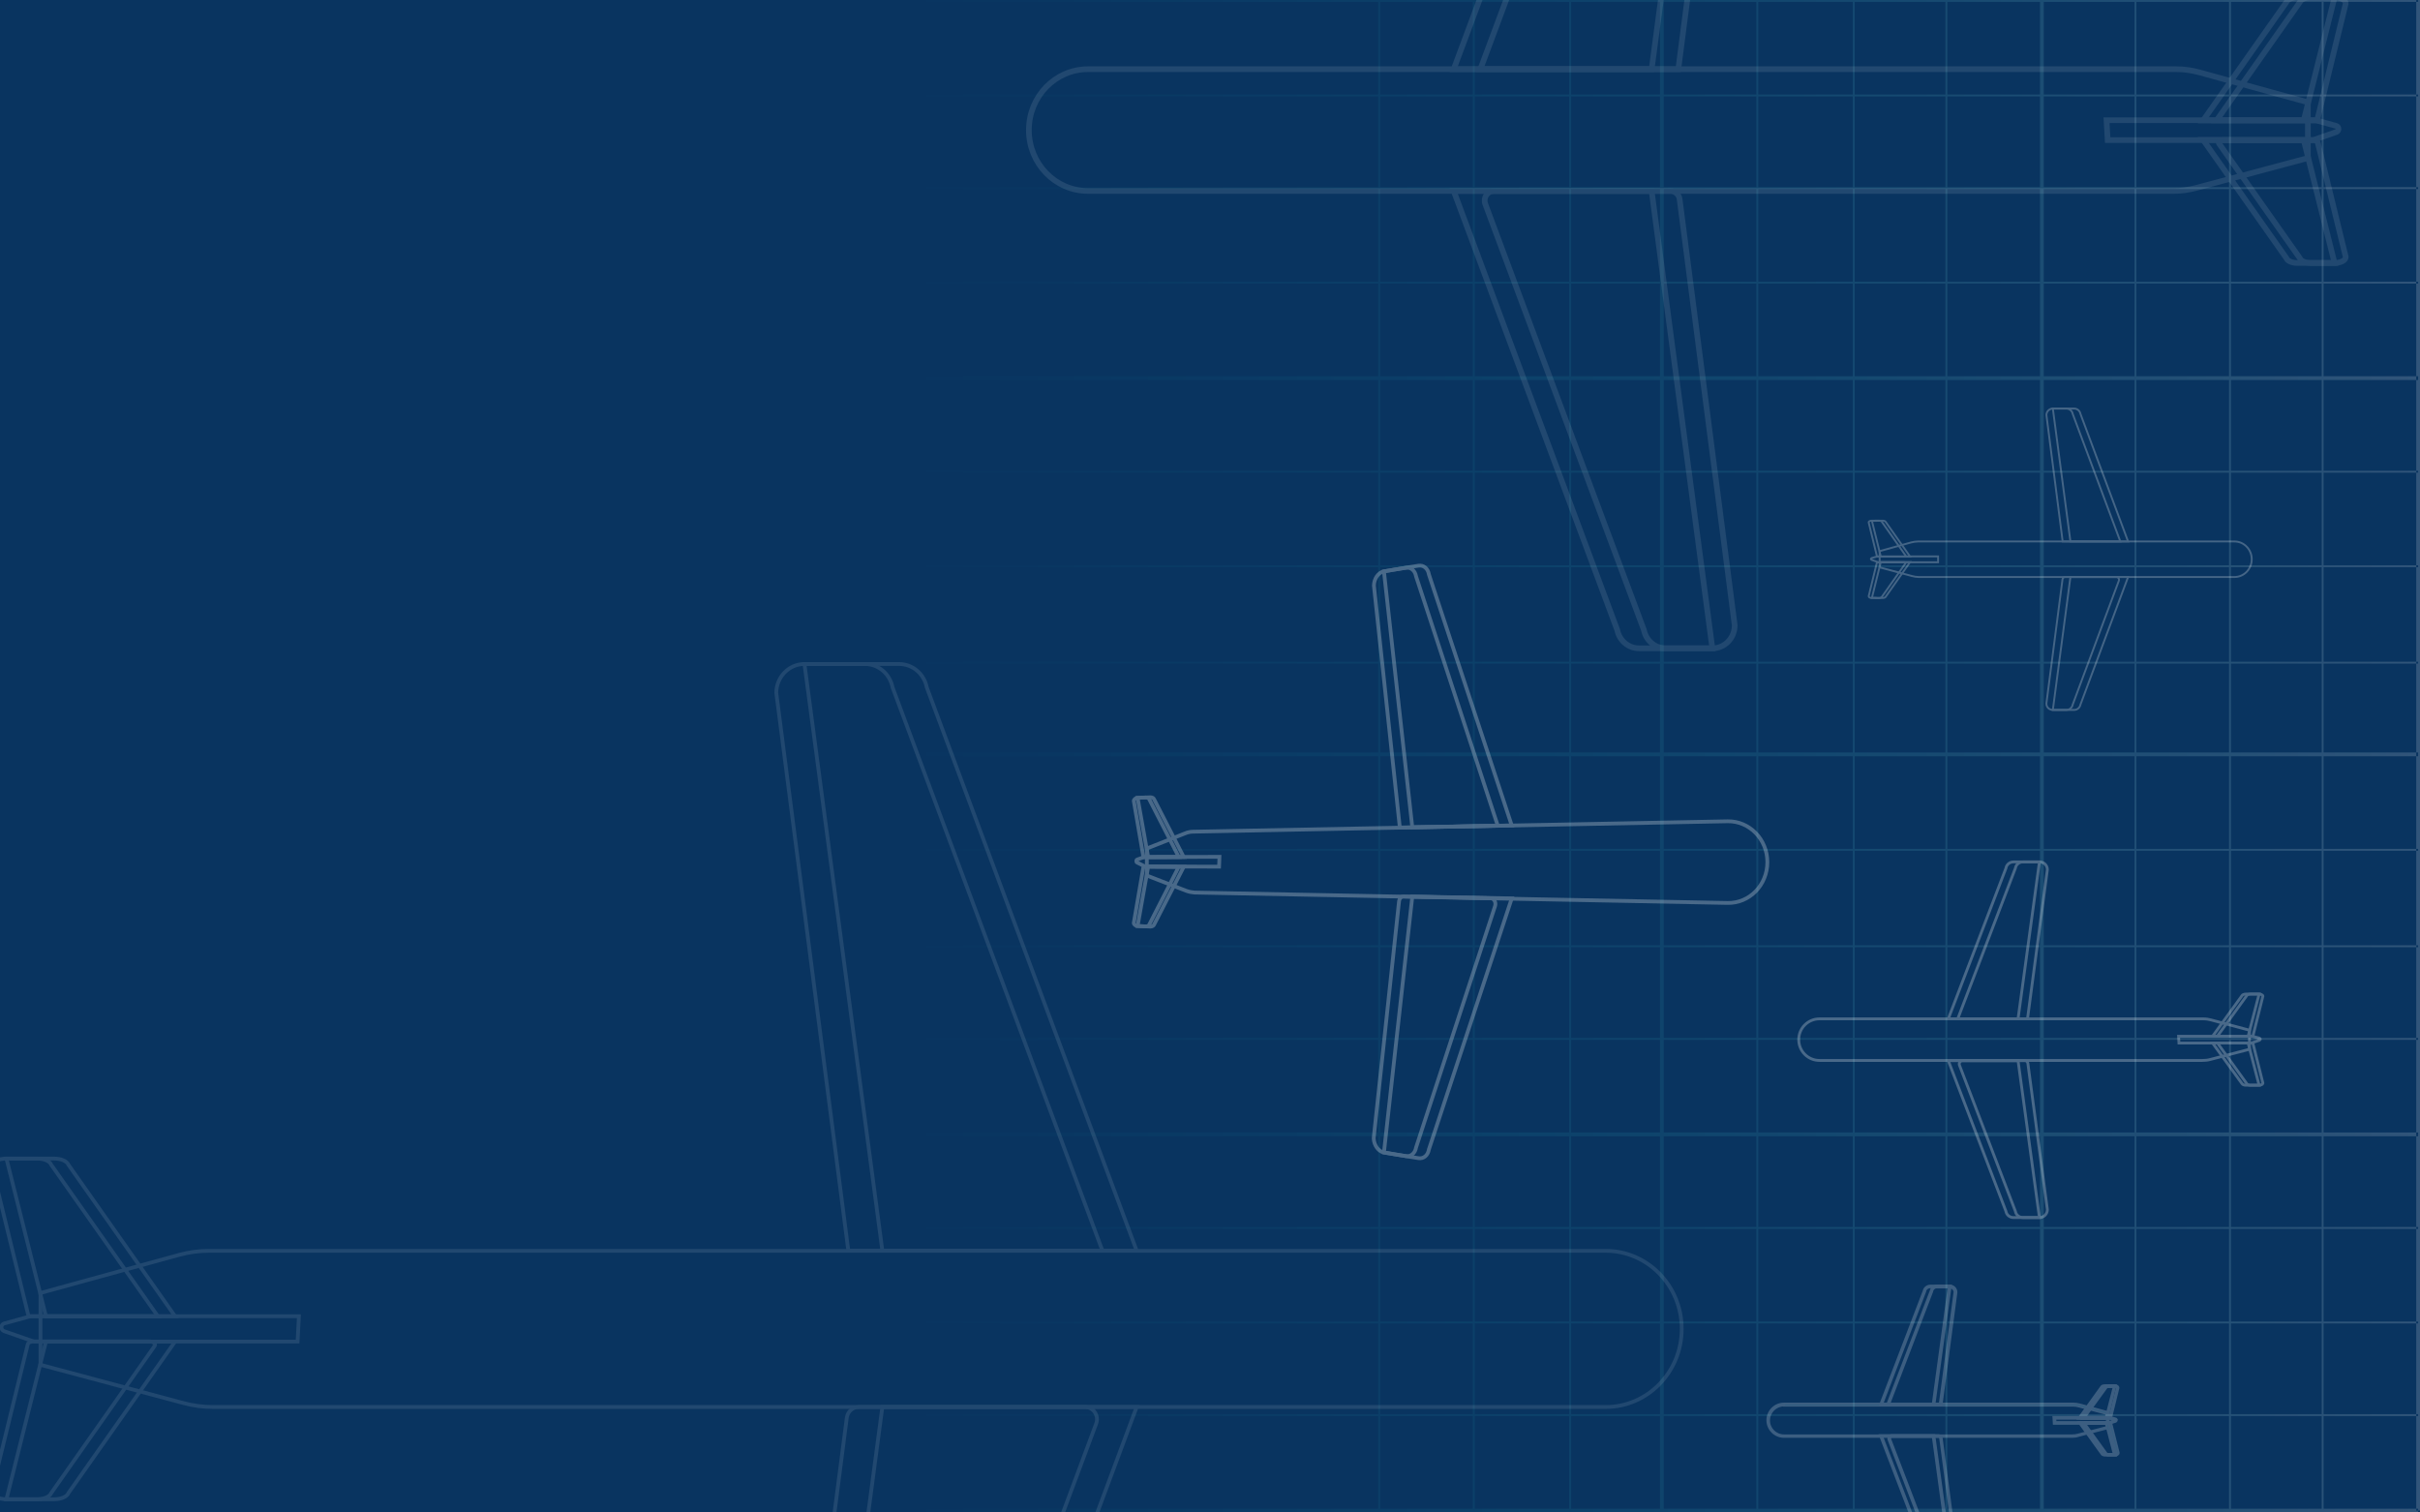 <?xml version="1.0" encoding="utf-8"?>
<!-- Generator: Adobe Illustrator 19.0.0, SVG Export Plug-In . SVG Version: 6.00 Build 0)  -->
<svg version="1.0" id="Layer_1" xmlns="http://www.w3.org/2000/svg" xmlns:xlink="http://www.w3.org/1999/xlink" x="0px" y="0px"
	 viewBox="0 0 1280 800" enable-background="new 0 0 1280 800" xml:space="preserve">
<rect x="0" y="0" width="1280" height="800" fill="#808080" stroke="none"/>
<g id="XMLID_2_">
	<defs>
		<rect id="XMLID_1_" x="0" width="1280" height="800"/>
	</defs>
	<clipPath id="XMLID_4_">
		<use xlink:href="#XMLID_1_"  overflow="visible"/>
	</clipPath>
	<rect id="XMLID_378_" x="0" clip-path="url(#XMLID_4_)" fill="#093460" width="1280" height="800"/>
	<linearGradient id="XMLID_5_" gradientUnits="userSpaceOnUse" x1="480" y1="399.5" x2="1280" y2="399.5">
		<stop  offset="0" style="stop-color:#00FFFF;stop-opacity:0"/>
		<stop  offset="9.524091e-002" style="stop-color:#06FFFF;stop-opacity:9.524091e-002"/>
		<stop  offset="0.22" style="stop-color:#16FFFF;stop-opacity:0.22"/>
		<stop  offset="0.36" style="stop-color:#31FFFF;stop-opacity:0.36"/>
		<stop  offset="0.513" style="stop-color:#57FFFF;stop-opacity:0.513"/>
		<stop  offset="0.675" style="stop-color:#87FFFF;stop-opacity:0.675"/>
		<stop  offset="0.843" style="stop-color:#C2FFFF;stop-opacity:0.843"/>
		<stop  offset="1" style="stop-color:#FFFFFF"/>
	</linearGradient>
	<path id="XMLID_348_" opacity="0.16" clip-path="url(#XMLID_4_)" fill="url(#XMLID_5_)" d="M1280,799h-2V0h2V799z M1229,0h-1v799h1
		V0z M1180,0h-1v799h1V0z M1130,0h-1v799h1V0z M1081,0h-2v799h2V0z M1030,0h-1v799h1V0z M981,0h-1v799h1V0z M930,0h-1v799h1V0z
		 M880,0h-2v799h2V0z M831,0h-1v799h1V0z M780,0h-1v799h1V0z M730,0h-1v799h1V0z M1279,798H480v2h799V798z M1279,748H480v1h799V748z
		 M1279,699H480v1h799V699z M1279,649H480v1h799V649z M1279,599H480v2h799V599z M1279,549H480v1h799V549z M1279,500H480v1h799V500z
		 M1279,449H480v1h799V449z M1279,398H480v2h799V398z M1279,350H480v1h799V350z M1279,299H480v1h799V299z M1279,249H480v1h799V249z
		 M1279,199H480v2h799V199z M1279,149H480v1h799V149z M1279,99H480v1h799V99z M1279,50H480v1h799V50z M1279-1H480v2h799V-1z"/>
	<g id="XMLID_314_" opacity="0.21" clip-path="url(#XMLID_4_)">
		<linearGradient id="XMLID_6_" gradientUnits="userSpaceOnUse" x1="934.854" y1="751.262" x2="1115.283" y2="751.262">
			<stop  offset="0" style="stop-color:#00FFFF"/>
			<stop  offset="1" style="stop-color:#00FFFF"/>
		</linearGradient>
		<path id="XMLID_345_" fill="url(#XMLID_6_)" stroke="#FFFFFF" stroke-miterlimit="10" d="M1096,760H943.6c-4.8,0-8.8-3.9-8.8-8.8
			c0-4.8,3.9-8.8,8.8-8.8h152.8c1.1,0,2.3,0.1,3.4,0.4l15.5,4.2v8.3l-16,4.2C1098.2,759.9,1097.1,760,1096,760z M943.6,743.4
			c-4.3,0-7.9,3.5-7.9,7.9s3.5,7.9,7.9,7.9H1096c1,0,2.1-0.1,3.1-0.4l15.3-4v-6.9l-14.9-4c-1-0.3-2.1-0.4-3.1-0.4H943.6z"/>
		<g id="XMLID_338_">
			<linearGradient id="XMLID_7_" gradientUnits="userSpaceOnUse" x1="998.023" y1="711.707" x2="1034.803" y2="711.707">
				<stop  offset="0" style="stop-color:#00FFFF"/>
				<stop  offset="1" style="stop-color:#00FFFF"/>
			</linearGradient>
			<path id="XMLID_342_" fill="url(#XMLID_7_)" stroke="#FFFFFF" stroke-miterlimit="10" d="M1026.9,743.4H998l23.2-60.6
				c0.3-1.6,1.8-2.8,3.5-2.8h6.6c2,0,3.5,1.6,3.5,3.5l0,0.1L1026.9,743.4z M999.3,742.5h26.7l7.8-59c0-1.4-1.2-2.6-2.6-2.6h-6.6
				c-1.3,0-2.4,0.9-2.6,2.1l0,0.1L999.3,742.5z"/>
			<linearGradient id="XMLID_8_" gradientUnits="userSpaceOnUse" x1="994.29" y1="711.707" x2="1031.771" y2="711.707">
				<stop  offset="0" style="stop-color:#00FFFF"/>
				<stop  offset="1" style="stop-color:#00FFFF"/>
			</linearGradient>
			<path id="XMLID_339_" fill="url(#XMLID_8_)" stroke="#FFFFFF" stroke-miterlimit="10" d="M1023.1,743.4h-28.8l23.2-60.6
				c0.3-1.6,1.8-2.8,3.5-2.8h10.8l-0.1,0.5L1023.1,743.4z M995.6,742.5h26.7l8.4-61.6h-9.8c-1.3,0-2.4,0.9-2.6,2.1l0,0.1
				L995.6,742.5z"/>
		</g>
		<linearGradient id="XMLID_9_" gradientUnits="userSpaceOnUse" x1="998.819" y1="790.816" x2="1034.801" y2="790.816">
			<stop  offset="0" style="stop-color:#00FFFF"/>
			<stop  offset="1" style="stop-color:#00FFFF"/>
		</linearGradient>
		<path id="XMLID_335_" fill="url(#XMLID_9_)" stroke="#FFFFFF" stroke-miterlimit="10" d="M1031.3,822.5h-6.6
			c-1.7,0-3.1-1.2-3.5-2.8l-22.3-58.2c-0.2-0.5-0.1-1.1,0.2-1.6c0.3-0.5,0.9-0.8,1.4-0.8h24.8c0.9,0,1.6,0.7,1.7,1.5l7.7,58.1
			c0,0.1,0,0.2,0,0.3C1034.7,821,1033.2,822.5,1031.3,822.5z M1000.6,760c-0.3,0-0.5,0.1-0.7,0.4c-0.2,0.2-0.2,0.5-0.1,0.8
			l22.3,58.2l0,0c0.2,1.2,1.3,2.1,2.6,2.1h6.6c1.4,0,2.6-1.1,2.6-2.5c0-0.1,0-0.1,0-0.2l-7.7-58.1c-0.1-0.4-0.4-0.7-0.8-0.7H1000.6z
			"/>
		<linearGradient id="XMLID_10_" gradientUnits="userSpaceOnUse" x1="994.29" y1="790.816" x2="1031.771" y2="790.816">
			<stop  offset="0" style="stop-color:#00FFFF"/>
			<stop  offset="1" style="stop-color:#00FFFF"/>
		</linearGradient>
		<path id="XMLID_332_" fill="url(#XMLID_10_)" stroke="#FFFFFF" stroke-miterlimit="10" d="M1031.8,822.5h-10.8
			c-1.7,0-3.1-1.2-3.5-2.8l-23.2-60.6h28.8L1031.8,822.5z M995.6,760l22.7,59.4l0,0c0.2,1.2,1.3,2.1,2.6,2.1h9.8l-8.4-61.6H995.6z"
			/>
		<g id="XMLID_325_">
			<linearGradient id="XMLID_11_" gradientUnits="userSpaceOnUse" x1="1101.14" y1="741.521" x2="1120.603" y2="741.521">
				<stop  offset="0" style="stop-color:#00FFFF"/>
				<stop  offset="1" style="stop-color:#00FFFF"/>
			</linearGradient>
			<path id="XMLID_329_" fill="url(#XMLID_11_)" stroke="#FFFFFF" stroke-miterlimit="10" d="M1116.5,750.4h-15.4l12.2-16.8
				c0.2-0.5,1-0.9,1.9-0.9h3.3c1.2,0,2,0.6,2,1.3l0,0.1L1116.5,750.4z M1102.9,749.5h12.9l3.9-15.5c-0.1-0.1-0.4-0.4-1.1-0.4h-3.3
				c-0.7,0-1.1,0.2-1.1,0.4l-0.1,0.1L1102.9,749.5z"/>
			<linearGradient id="XMLID_12_" gradientUnits="userSpaceOnUse" x1="1099.242" y1="741.521" x2="1119.159" y2="741.521">
				<stop  offset="0" style="stop-color:#00FFFF"/>
				<stop  offset="1" style="stop-color:#00FFFF"/>
			</linearGradient>
			<path id="XMLID_326_" fill="url(#XMLID_12_)" stroke="#FFFFFF" stroke-miterlimit="10" d="M1114.6,750.4h-15.4l12.1-16.8
				c0.2-0.5,1-0.9,1.9-0.9h5.8L1114.6,750.4z M1101,749.5h12.9l4.1-15.9h-4.7c-0.7,0-1.1,0.2-1.1,0.4l-0.1,0.1L1101,749.5z"/>
		</g>
		<g id="XMLID_318_">
			<linearGradient id="XMLID_13_" gradientUnits="userSpaceOnUse" x1="1101.871" y1="761.002" x2="1120.603" y2="761.002">
				<stop  offset="0" style="stop-color:#00FFFF"/>
				<stop  offset="1" style="stop-color:#00FFFF"/>
			</linearGradient>
			<path id="XMLID_322_" fill="url(#XMLID_13_)" stroke="#FFFFFF" stroke-miterlimit="10" d="M1118.6,769.9h-3.3
				c-0.9,0-1.7-0.4-1.9-0.9l-11.3-15.6c-0.1-0.2-0.2-0.5-0.1-0.7c0.2-0.3,0.6-0.5,1-0.5h12.6c0.6,0,1,0.3,1.1,0.6l3.9,15.6
				c0,0.1,0,0.1,0,0.2C1120.6,769.3,1119.7,769.9,1118.6,769.9z M1102.9,753.1l11.2,15.5l0,0.1c0.1,0.1,0.5,0.4,1.1,0.4h3.3
				c0.7,0,1.1-0.3,1.1-0.4l-3.9-15.5c0,0-0.1,0-0.2,0L1102.9,753.1C1103,753,1102.9,753,1102.9,753.1z"/>
			<linearGradient id="XMLID_14_" gradientUnits="userSpaceOnUse" x1="1099.242" y1="761.002" x2="1119.159" y2="761.002">
				<stop  offset="0" style="stop-color:#00FFFF"/>
				<stop  offset="1" style="stop-color:#00FFFF"/>
			</linearGradient>
			<path id="XMLID_319_" fill="url(#XMLID_14_)" stroke="#FFFFFF" stroke-miterlimit="10" d="M1119.2,769.9h-5.8
				c-0.9,0-1.7-0.4-1.9-0.9l-12.1-16.8h15.4L1119.2,769.9z M1101,753l11.2,15.5l0,0.1c0.1,0.1,0.5,0.4,1.1,0.4h4.7l-4.1-15.9H1101z"
				/>
		</g>
		<linearGradient id="XMLID_15_" gradientUnits="userSpaceOnUse" x1="1086.102" y1="751.262" x2="1119.565" y2="751.262">
			<stop  offset="0" style="stop-color:#00FFFF"/>
			<stop  offset="1" style="stop-color:#00FFFF"/>
		</linearGradient>
		<path id="XMLID_315_" fill="url(#XMLID_15_)" stroke="#FFFFFF" stroke-miterlimit="10" d="M1115.6,753.1h-29.3l-0.2-3.6l30,0
			l2.9,0.8c0.4,0.1,0.6,0.4,0.6,0.8c0,0.4-0.2,0.7-0.6,0.9L1115.6,753.1z M1087.2,752.2h28.3l3.2-1.1l-2.8-0.7h-28.8L1087.2,752.2z"
			/>
	</g>
	<g id="XMLID_292_" opacity="0.1" clip-path="url(#XMLID_4_)">
		<path id="XMLID_313_" fill="none" stroke="#FFFFFF" stroke-width="2" stroke-miterlimit="10" d="M21.5,721.9l75.8,20.3
			c5,1.3,10.1,2,15.3,2h736.7c22.2,0,40.2-18.5,40.2-41.3v0c0-22.8-18-41.3-40.2-41.3H110.6c-5.3,0-10.6,0.7-15.7,2.1l-73.5,20.2
			V721.9z"/>
		<g id="XMLID_310_">
			<path id="XMLID_312_" fill="none" stroke="#FFFFFF" stroke-width="2" stroke-miterlimit="10" d="M425.5,351.2h31.9
				c7.2,0,13.3,5.2,14.7,12.4l111,297.9H448.7l-38.1-295C410.6,358.1,417.3,351.2,425.5,351.2z"/>
			<path id="XMLID_311_" fill="none" stroke="#FFFFFF" stroke-width="2" stroke-miterlimit="10" d="M443.6,351.2h31.9
				c7.2,0,13.3,5.2,14.7,12.4l111,297.9H466.7l-41.2-310.3H443.6z"/>
		</g>
		<path id="XMLID_309_" fill="none" stroke="#FFFFFF" stroke-width="2" stroke-miterlimit="10" d="M425.5,1054.5h31.9
			c7.2,0,13.3-5.2,14.7-12.4L579.8,753c1.6-4.2-1.5-8.8-5.9-8.8H454.2c-3.2,0-5.8,2.4-6.3,5.6l-37.3,288.7c0,0.4-0.1,0.8-0.1,1.1
			C410.9,1047.9,417.5,1054.5,425.5,1054.5z"/>
		<path id="XMLID_307_" fill="none" stroke="#FFFFFF" stroke-width="2" stroke-miterlimit="10" d="M443.6,1054.5h31.9
			c7.2,0,13.3-5.2,14.7-12.4l111-297.9H466.7l-41.2,310.3H443.6z"/>
		<g id="XMLID_300_">
			<path id="XMLID_305_" fill="none" stroke="#FFFFFF" stroke-width="2" stroke-miterlimit="10" d="M3.4,612.8h16.2
				c3.6,0,6.8,1.4,7.5,3.3l56.4,80.1H15.1l-19.4-79.3C-4.3,614.6-0.9,612.8,3.4,612.8z"/>
			<path id="XMLID_303_" fill="none" stroke="#FFFFFF" stroke-width="2" stroke-miterlimit="10" d="M12.5,612.8h16.2
				c3.6,0,6.8,1.4,7.5,3.3l56.4,80.1H24.3L3.4,612.8H12.5z"/>
		</g>
		<g id="XMLID_294_">
			<path id="XMLID_298_" fill="none" stroke="#FFFFFF" stroke-width="2" stroke-miterlimit="10" d="M3.4,793h16.2
				c3.6,0,6.8-1.4,7.5-3.3l54.7-77.8c0.8-1.1-0.7-2.4-3-2.4H17.9c-1.6,0-3,0.6-3.2,1.5l-19,77.7c0,0.1,0,0.2,0,0.3
				C-4.1,791.2-0.8,793,3.4,793z"/>
			<path id="XMLID_297_" fill="none" stroke="#FFFFFF" stroke-width="2" stroke-miterlimit="10" d="M12.5,793h16.2
				c3.6,0,6.8-1.4,7.5-3.3l56.4-80.1H24.3L3.4,793H12.5z"/>
		</g>
		<path id="XMLID_293_" fill="none" stroke="#FFFFFF" stroke-width="2" stroke-miterlimit="10" d="M158.1,696.2h-142L2.3,700
			c-2,0.5-2.1,3.4-0.1,4.1l15.8,5.5h139.4L158.1,696.2z"/>
	</g>
	<g id="XMLID_278_" opacity="0.1" clip-path="url(#XMLID_4_)">
		<path id="XMLID_291_" fill="none" stroke="#FFFFFF" stroke-width="3" stroke-miterlimit="10" d="M1220.7,83.6l-59.1,15.8
			c-3.9,1-7.9,1.6-11.9,1.6H575.5c-17.3,0-31.3-14.4-31.3-32.2v0c0-17.8,14-32.2,31.3-32.2h575.7c4.1,0,8.2,0.6,12.2,1.7l57.3,15.8
			V83.6z"/>
		<g id="XMLID_288_">
			<path id="XMLID_290_" fill="none" stroke="#FFFFFF" stroke-width="3" stroke-miterlimit="10" d="M905.8-205.3h-24.8
				c-5.6,0-10.4,4.1-11.5,9.7L783,36.6h104.7l29.7-229.9C917.4-199.9,912.2-205.3,905.8-205.3z"/>
			<path id="XMLID_289_" fill="none" stroke="#FFFFFF" stroke-width="3" stroke-miterlimit="10" d="M891.7-205.3h-24.8
				c-5.6,0-10.4,4.1-11.5,9.7L768.9,36.6h104.7l32.1-241.9H891.7z"/>
		</g>
		<path id="XMLID_287_" fill="none" stroke="#FFFFFF" stroke-width="3" stroke-miterlimit="10" d="M905.8,342.9h-24.8
			c-5.6,0-10.4-4.1-11.5-9.7l-83.9-225.3c-1.2-3.3,1.1-6.9,4.6-6.9h93.3c2.5,0,4.6,1.9,4.9,4.4l29.1,225.1c0,0.3,0.1,0.6,0,0.9
			C917.2,337.8,912.1,342.9,905.8,342.9z"/>
		<path id="XMLID_286_" fill="none" stroke="#FFFFFF" stroke-width="3" stroke-miterlimit="10" d="M891.7,342.9h-24.8
			c-5.6,0-10.4-4.1-11.5-9.7L768.9,101h104.7l32.1,241.9H891.7z"/>
		<g id="XMLID_283_">
			<path id="XMLID_285_" fill="none" stroke="#FFFFFF" stroke-width="3" stroke-miterlimit="10" d="M1234.8-1.4h-12.6
				c-2.8,0-5.3,1.1-5.8,2.6l-44,62.5h53.2l15.1-61.8C1240.8,0,1238.1-1.4,1234.8-1.4z"/>
			<path id="XMLID_284_" fill="none" stroke="#FFFFFF" stroke-width="3" stroke-miterlimit="10" d="M1227.7-1.4h-12.6
				c-2.8,0-5.3,1.1-5.8,2.6l-44,62.5h53.2l16.3-65.1H1227.7z"/>
		</g>
		<g id="XMLID_280_">
			<path id="XMLID_282_" fill="none" stroke="#FFFFFF" stroke-width="3" stroke-miterlimit="10" d="M1234.8,139.1h-12.6
				c-2.8,0-5.3-1.1-5.8-2.6l-42.7-60.6c-0.6-0.9,0.6-1.8,2.3-1.8h47.4c1.3,0,2.3,0.5,2.5,1.2l14.8,60.5c0,0.1,0,0.2,0,0.2
				C1240.7,137.7,1238,139.1,1234.8,139.1z"/>
			<path id="XMLID_281_" fill="none" stroke="#FFFFFF" stroke-width="3" stroke-miterlimit="10" d="M1227.7,139.1h-12.6
				c-2.8,0-5.3-1.1-5.8-2.6l-44-62.5h53.2l16.3,65.1H1227.7z"/>
		</g>
		<path id="XMLID_279_" fill="none" stroke="#FFFFFF" stroke-width="3" stroke-miterlimit="10" d="M1114.2,63.6h110.7l10.8,3
			c1.5,0.4,1.6,2.6,0.1,3.2l-12.3,4.3h-108.7L1114.2,63.6z"/>
	</g>
	<g id="XMLID_264_" opacity="0.26" clip-path="url(#XMLID_4_)">
		<path id="XMLID_277_" fill="none" stroke="#FFFFFF" stroke-width="2" stroke-miterlimit="10" d="M606.6,463.1l20.9,8.1
			c1.4,0.5,2.9,0.8,4.3,0.9l282,5.5c11.5,0.2,21-9.4,21-21.6v0c0-12.1-9.5-21.8-21-21.6l-282.6,5.5c-1.5,0-3,0.3-4.4,0.9l-20.2,8
			V463.1z"/>
		<g id="XMLID_274_">
			<path id="XMLID_276_" fill="none" stroke="#FFFFFF" stroke-width="2" stroke-miterlimit="10" d="M732,302.2l11.6-1.9
				c2.6-0.4,4.9,1.5,5.4,4.6l43.2,131.8l-51.8,1l-13.7-127.9C726.7,306.1,729.1,302.7,732,302.2z"/>
			<path id="XMLID_275_" fill="none" stroke="#FFFFFF" stroke-width="2" stroke-miterlimit="10" d="M738.6,301.1l11.7-1.9
				c2.7-0.4,5,1.5,5.5,4.7l43.8,132.7l-52.6,1l-15-135.4L738.6,301.1z"/>
		</g>
		<path id="XMLID_273_" fill="none" stroke="#FFFFFF" stroke-width="2" stroke-miterlimit="10" d="M732,609.6l11.6,1.9
			c2.6,0.4,4.9-1.5,5.4-4.6l41.8-127.7c0.6-2-0.6-4.1-2.4-4.1l-46.1-0.9c-1.2,0-2.1,1-2.3,2.4l-13.4,125.2c0,0.2,0,0.3,0,0.5
			C726.8,605.9,729.2,609.1,732,609.6z"/>
		<path id="XMLID_272_" fill="none" stroke="#FFFFFF" stroke-width="2" stroke-miterlimit="10" d="M738.6,610.7l11.7,1.9
			c2.7,0.4,5-1.5,5.5-4.7l43.8-132.7l-52.6-1l-15,135.4L738.6,610.7z"/>
		<g id="XMLID_269_">
			<path id="XMLID_271_" fill="none" stroke="#FFFFFF" stroke-width="2" stroke-miterlimit="10" d="M601.7,422l4.3-0.2
				c1,0,1.8,0.5,2,1.2l15.5,30.3l-18.7,0.1l-5.1-29.7C599.7,422.8,600.6,422.1,601.7,422z"/>
			<path id="XMLID_270_" fill="none" stroke="#FFFFFF" stroke-width="2" stroke-miterlimit="10" d="M604.2,421.9l4.3-0.2
				c1,0,1.8,0.5,2,1.2l15.6,30.4l-18.8,0.1l-5.6-31.4L604.2,421.9z"/>
		</g>
		<g id="XMLID_266_">
			<path id="XMLID_268_" fill="none" stroke="#FFFFFF" stroke-width="2" stroke-miterlimit="10" d="M601.7,489.8l4.3,0.2
				c1,0,1.8-0.5,2-1.2l15-29.4c0.2-0.4-0.2-0.9-0.8-0.9l-16.6-0.1c-0.4,0-0.8,0.2-0.9,0.6l-5,29.1c0,0,0,0.1,0,0.1
				C599.7,489,600.6,489.7,601.7,489.8z"/>
			<path id="XMLID_267_" fill="none" stroke="#FFFFFF" stroke-width="2" stroke-miterlimit="10" d="M604.2,489.9l4.3,0.2
				c1,0,1.8-0.5,2-1.2l15.6-30.4l-18.8-0.1l-5.6,31.4L604.2,489.9z"/>
		</g>
		<path id="XMLID_265_" fill="none" stroke="#FFFFFF" stroke-width="2" stroke-miterlimit="10" d="M645,453.2l-39.9,0.1l-3.7,1.4
			c-0.5,0.2-0.5,1.3,0,1.5l4.2,2.1l39.2,0.1L645,453.2z"/>
	</g>
	<g id="XMLID_250_" opacity="0.24" clip-path="url(#XMLID_4_)">
		<path id="XMLID_263_" fill="none" stroke="#FFFFFF" stroke-miterlimit="10" d="M994.2,300.1l17.2,4.6c1.1,0.3,2.3,0.5,3.5,0.5h167
			c5,0,9.1-4.2,9.1-9.4l0,0c0-5.2-4.1-9.4-9.1-9.4h-167.4c-1.2,0-2.4,0.2-3.6,0.5l-16.7,4.6V300.1z"/>
		<g id="XMLID_260_">
			<path id="XMLID_262_" fill="none" stroke="#FFFFFF" stroke-miterlimit="10" d="M1085.8,216.1h7.2c1.6,0,3,1.2,3.3,2.8l25.2,67.5
				H1091l-8.6-66.9C1082.4,217.7,1083.9,216.1,1085.8,216.1z"/>
			<path id="XMLID_261_" fill="none" stroke="#FFFFFF" stroke-miterlimit="10" d="M1089.9,216.1h7.2c1.6,0,3,1.2,3.3,2.8l25.2,67.5
				h-30.5l-9.3-70.3H1089.9z"/>
		</g>
		<path id="XMLID_259_" fill="none" stroke="#FFFFFF" stroke-miterlimit="10" d="M1085.8,375.5h7.2c1.6,0,3-1.2,3.3-2.8l24.4-65.5
			c0.4-1-0.3-2-1.3-2h-27.1c-0.7,0-1.3,0.5-1.4,1.3l-8.5,65.5c0,0.1,0,0.2,0,0.3C1082.4,374,1083.9,375.5,1085.8,375.5z"/>
		<path id="XMLID_258_" fill="none" stroke="#FFFFFF" stroke-miterlimit="10" d="M1089.9,375.5h7.2c1.6,0,3-1.2,3.3-2.8l25.2-67.5
			h-30.5l-9.3,70.3H1089.9z"/>
		<g id="XMLID_255_">
			<path id="XMLID_257_" fill="none" stroke="#FFFFFF" stroke-miterlimit="10" d="M990.1,275.4h3.7c0.8,0,1.5,0.3,1.7,0.8l12.8,18.2
				h-15.5l-4.4-18C988.3,275.8,989.1,275.4,990.1,275.4z"/>
			<path id="XMLID_256_" fill="none" stroke="#FFFFFF" stroke-miterlimit="10" d="M992.1,275.4h3.7c0.8,0,1.5,0.3,1.7,0.8l12.8,18.2
				h-15.5l-4.7-18.9H992.1z"/>
		</g>
		<g id="XMLID_252_">
			<path id="XMLID_254_" fill="none" stroke="#FFFFFF" stroke-miterlimit="10" d="M990.1,316.3h3.7c0.8,0,1.5-0.3,1.7-0.8l12.4-17.6
				c0.2-0.3-0.2-0.5-0.7-0.5h-13.8c-0.4,0-0.7,0.1-0.7,0.3l-4.3,17.6c0,0,0,0,0,0.1C988.4,315.9,989.1,316.3,990.1,316.3z"/>
			<path id="XMLID_253_" fill="none" stroke="#FFFFFF" stroke-miterlimit="10" d="M992.1,316.3h3.7c0.8,0,1.5-0.3,1.7-0.8l12.8-18.2
				h-15.5l-4.7,18.9H992.1z"/>
		</g>
		<path id="XMLID_251_" fill="none" stroke="#FFFFFF" stroke-miterlimit="10" d="M1025.1,294.3H993l-3.1,0.9c-0.4,0.1-0.5,0.8,0,0.9
			l3.6,1.3h31.6L1025.1,294.3z"/>
	</g>
	<g id="XMLID_247_" opacity="0.26" clip-path="url(#XMLID_4_)">
		<path id="XMLID_249_" fill="none" stroke="#FFFFFF" stroke-width="1.5" stroke-miterlimit="10" d="M1189.8,555l-20.8,5.4
			c-1.4,0.4-2.8,0.5-4.2,0.5H962.4c-6.1,0-11-4.9-11-11l0,0c0-6.1,4.9-11,11-11h202.9c1.5,0,2.9,0.2,4.3,0.6l20.2,5.4V555z"/>
		<g id="XMLID_248_">
			<path id="XMLID_379_" fill="none" stroke="#FFFFFF" stroke-width="1.5" stroke-miterlimit="10" d="M1078.8,455.9h-8.8
				c-2,0-3.7,1.4-4,3.3l-30.5,79.7h36.9l10.5-78.9C1082.9,457.7,1081.1,455.9,1078.8,455.9z"/>
			<path id="XMLID_380_" fill="none" stroke="#FFFFFF" stroke-width="1.5" stroke-miterlimit="10" d="M1073.8,455.9h-8.8
				c-2,0-3.7,1.4-4,3.3l-30.5,79.7h36.9l11.3-83H1073.8z"/>
		</g>
		<path id="XMLID_381_" fill="none" stroke="#FFFFFF" stroke-width="1.5" stroke-miterlimit="10" d="M1078.8,644h-8.8
			c-2,0-3.7-1.4-4-3.3l-29.6-77.3c-0.4-1.1,0.4-2.4,1.6-2.4h32.9c0.9,0,1.6,0.6,1.7,1.5l10.3,77.2c0,0.1,0,0.2,0,0.3
			C1082.8,642.2,1081,644,1078.8,644z"/>
		<path id="XMLID_382_" fill="none" stroke="#FFFFFF" stroke-width="1.5" stroke-miterlimit="10" d="M1073.8,644h-8.8
			c-2,0-3.7-1.4-4-3.3l-30.5-79.7h36.9l11.3,83H1073.8z"/>
		<g id="XMLID_383_">
			<path id="XMLID_384_" fill="none" stroke="#FFFFFF" stroke-width="1.5" stroke-miterlimit="10" d="M1194.8,525.8h-4.4
				c-1,0-1.9,0.4-2.1,0.9l-15.5,21.4h18.8l5.3-21.2C1196.9,526.3,1195.9,525.8,1194.8,525.8z"/>
			<path id="XMLID_385_" fill="none" stroke="#FFFFFF" stroke-width="1.5" stroke-miterlimit="10" d="M1192.3,525.8h-4.4
				c-1,0-1.9,0.4-2.1,0.9l-15.5,21.4h18.8l5.8-22.3H1192.3z"/>
		</g>
		<g id="XMLID_386_">
			<path id="XMLID_387_" fill="none" stroke="#FFFFFF" stroke-width="1.5" stroke-miterlimit="10" d="M1194.8,574h-4.4
				c-1,0-1.9-0.4-2.1-0.9l-15-20.8c-0.2-0.3,0.2-0.6,0.8-0.6h16.7c0.4,0,0.8,0.2,0.9,0.4l5.2,20.8c0,0,0,0.1,0,0.1
				C1196.8,573.6,1195.9,574,1194.8,574z"/>
			<path id="XMLID_388_" fill="none" stroke="#FFFFFF" stroke-width="1.5" stroke-miterlimit="10" d="M1192.3,574h-4.4
				c-1,0-1.9-0.4-2.1-0.9l-15.5-21.4h18.8l5.8,22.3H1192.3z"/>
		</g>
		<path id="XMLID_389_" fill="none" stroke="#FFFFFF" stroke-width="1.5" stroke-miterlimit="10" d="M1152.3,548.1h39l3.8,1
			c0.5,0.1,0.6,0.9,0,1.1l-4.3,1.5h-38.3L1152.3,548.1z"/>
	</g>
</g>
</svg>
